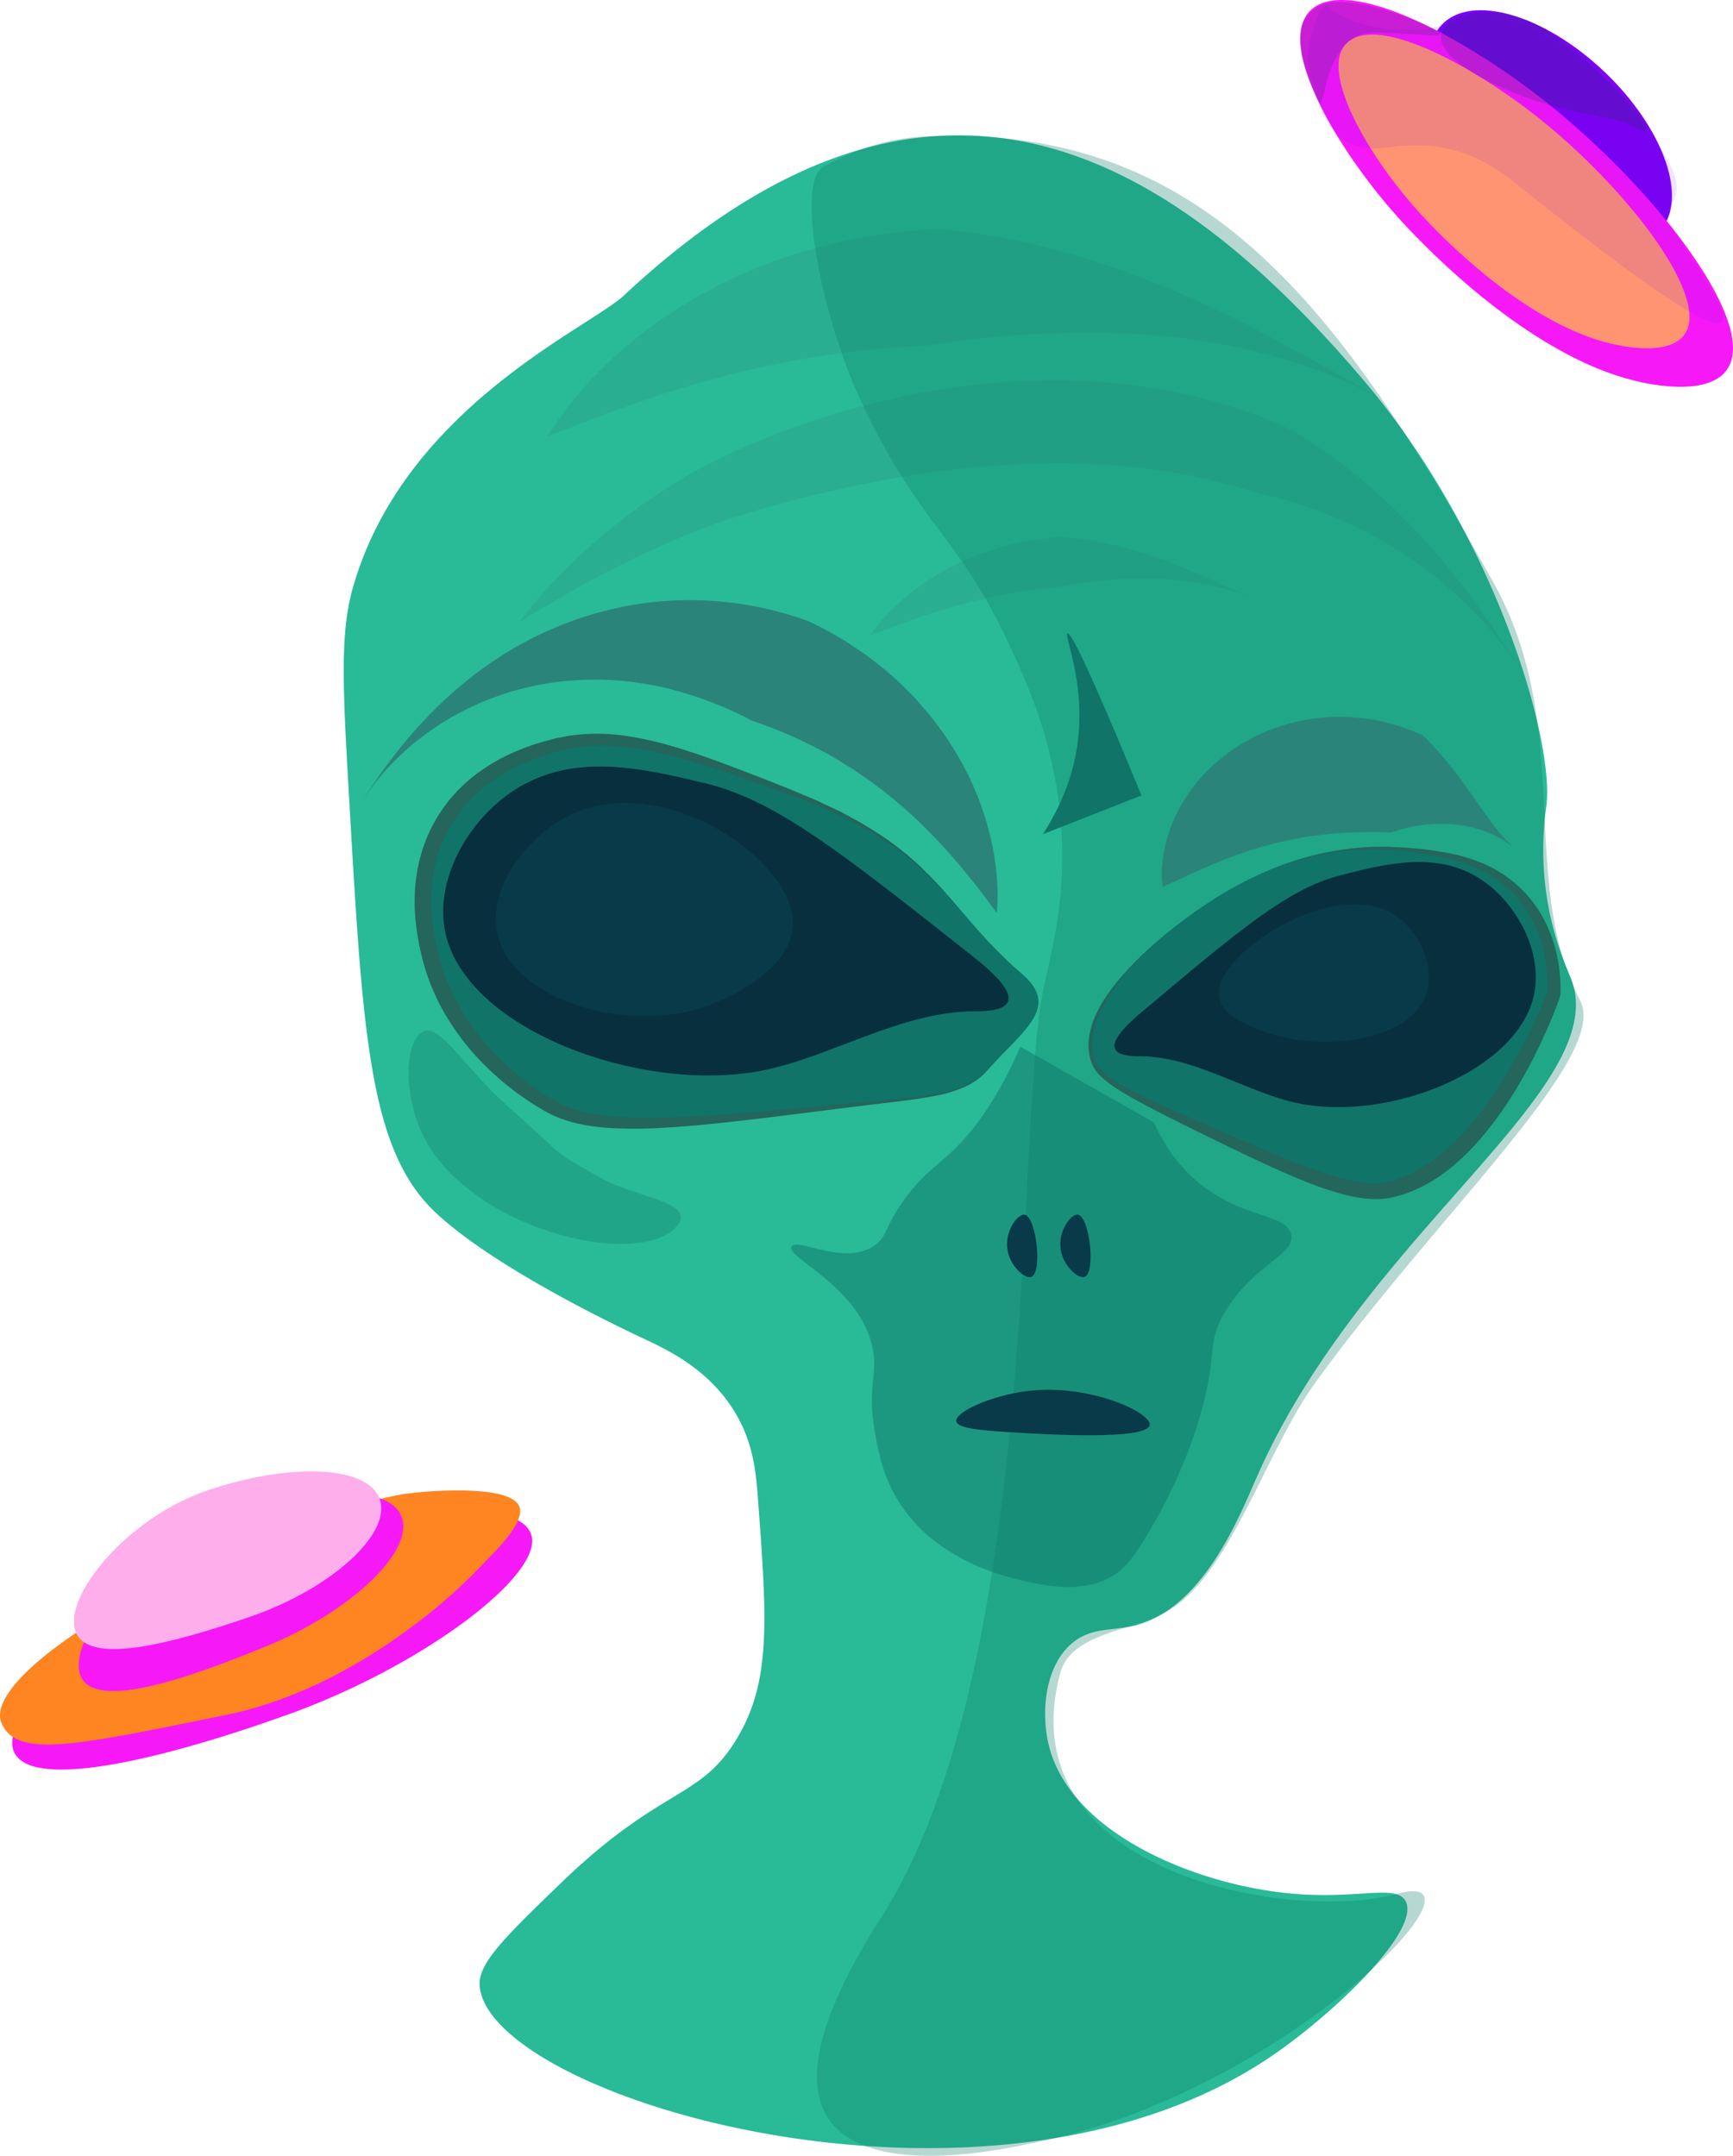 <svg xmlns="http://www.w3.org/2000/svg" viewBox="0 0 1292.48 1607.7"><defs><style>.cls-1{fill:#29ba97;}.cls-2{opacity:0.49;}.cls-10,.cls-3{fill:#107469;}.cls-4{fill:#087965;opacity:0.29;}.cls-5{fill:#24655c;}.cls-6{fill:#082f3e;}.cls-7{opacity:0.22;}.cls-8{fill:#2b847a;}.cls-17,.cls-9{fill:#083a49;}.cls-10{opacity:0.3;}.cls-11{fill:#f618f7;}.cls-12{fill:#fe8522;}.cls-13{fill:#feaeeb;}.cls-14{fill:#ff9472;}.cls-15,.cls-16{fill:#7b02f3;}.cls-16{opacity:0.11;}.cls-17{opacity:0.19;}</style></defs><g id="Layer_8" data-name="Layer 8"><path class="cls-1" d="M418.09,1404.54c75.28-72.73,103.67-62,131.28-107.65,26.07-43.1,22.64-89.13,15.76-181.17-1.58-21-4.24-40.28-15.76-60.39-19.77-34.54-52.82-49.24-70.89-57.77C463.88,990.67,367,944.94,323.56,903c-48.1-46.38-53.07-132.45-63-304.59-4.84-83.66-7.25-125.49,2.62-160.16,38.16-134,176.17-193.65,202.18-217.94,228.87-213.68,406-108,551.4,63,98.55,115.88,142.74,268.9,136.53,317.71a232.77,232.77,0,0,0,0,65.64c4.74,33.16,15.39,55.35,18.38,63C1203.59,811.57,1018.29,918.6,938,1100c-13.56,30.61-41.19,101.87-94.53,112.91-15.25,3.16-30.83,1-44.64,13.13-19.84,17.39-23.15,52.9-15.75,78.77,18.24,63.78,111,102,183.8,107.65,47.18,3.64,74.62-7.31,81.4,5.25,11.62,21.57-53.09,83.74-99.78,115.53-210.31,143.23-585,31.24-590.78-52.51C356.54,1464,377.06,1444.19,418.09,1404.54Z"/><g class="cls-2"><path class="cls-3" d="M761,780.56c-19.29,44.51-39.49,68.21-54.77,81.72-9.08,8-22.27,17.6-35,36.81-11.36,17.12-10.13,23.45-18.85,29.63-22.36,15.85-58.05-6.16-62,.9-4.59,8.28,49.87,29,60.16,74.53,4.71,20.84-4,28.35,1.8,62.85,2,11.81,4.91,29.09,14.36,46.69,26.25,48.88,82.21,61.85,94.28,64.65,18.67,4.33,47.47,11,70.94-4.49,5.52-3.64,11.25-8.84,23.35-28.73,25.58-42.06,36.92-79.6,38.61-85.3,15.68-53.17,5.14-55.81,18.85-79.92,21.2-37.26,53.55-43.56,50.29-59.26S926.44,909,893.89,882c-18-14.94-27.88-32.82-33.23-44.9"/></g><path class="cls-4" d="M614.27,124.3C593.06,135.69,612.36,236.22,643,301c43.34,91.61,70.57,96.83,108.21,176.66C766,509,785.52,551.42,790.93,610.11c5.55,60.15-7.47,101.06-13.25,130.29-20.28,102.69-1.79,504.08-120.31,689.27C510,1659.88,746.22,1603,772.47,1597.73c185.85-37.17,349.54-207.91,269.22-185.32-76.46,21.51-291.51-14.33-250.89-164.87,8-29.61,52.22-30.77,78.85-45.39,47.36-26,74.07-119.47,111-170.59,91-125.87,219.74-243.22,197.94-285.16-47.39-91.14-3.44-202.53-65.27-312.95-113.13-202-212-335.47-409.93-332.11C676.48,101.8,652.76,103.65,614.27,124.3Z"/><path class="cls-3" d="M906.87,669.56c-34.8,21.69-105,77.24-92.09,120.07,3.46,11.47,12.62,19.58,67.65,45.22,84.2,39.24,126.3,58.86,155,52.21,75.92-17.57,121.44-145.81,121.44-145.82.48-12.41-.07-43.6-21.19-69.81-25-31-62.71-35-89.1-37.84C978.27,626.14,924.31,658.71,906.87,669.56Z"/><path class="cls-5" d="M906.88,669.56q-12.27,7.71-23.8,16.49c-7.69,5.83-15.15,12-22.28,18.45a241.74,241.74,0,0,0-20.3,20.57c-1.6,1.8-3.1,3.68-4.64,5.53s-3,3.77-4.37,5.74a117.33,117.33,0,0,0-7.82,12.07,82.76,82.76,0,0,0-6,13,50.75,50.75,0,0,0-3,13.8,36.91,36.91,0,0,0,1.5,13.77,24.22,24.22,0,0,0,2.88,6.1,26.51,26.51,0,0,0,2.12,2.63c.39.42.75.85,1.16,1.25l1.28,1.17a75.79,75.79,0,0,0,11.5,8.1c2.06,1.2,4.11,2.4,6.23,3.52s4.22,2.25,6.36,3.33c8.55,4.34,17.29,8.36,26.06,12.33l26.47,11.67,26.52,11.57c17.69,7.61,35.41,15.18,53.33,21.61a226.68,226.68,0,0,0,27,8c9,2,18.12,2.88,26.47,1.46l1.55-.32a14.27,14.27,0,0,0,1.57-.38l3.22-.93c1.07-.33,2.17-.56,3.21-1l3.15-1.2c1-.42,2.11-.75,3.13-1.24l3.06-1.46c1-.5,2-.94,3-1.48l3-1.69a125.92,125.92,0,0,0,22.1-16.38c13.72-12.53,25.45-27.47,35.87-43.26a407,407,0,0,0,27.73-49.8c2-4.31,4-8.66,5.87-13,1-2.18,1.86-4.38,2.75-6.57l1.12-2.8h0s0,0,0,0h0s0,0,0,0v-.22l0-.43q0-.87.06-1.74a119.39,119.39,0,0,0-.4-13.9c-.18-2.31-.5-4.61-.81-6.91s-.74-4.57-1.27-6.82a94.46,94.46,0,0,0-9.64-25.93c-.51-1-1.18-2-1.77-3s-1.2-2-1.83-3l-2-2.83a33,33,0,0,0-2.1-2.77L1132,670a28.61,28.61,0,0,0-2.3-2.61l-2.45-2.48a31.88,31.88,0,0,0-2.53-2.4,89.74,89.74,0,0,0-23.53-15.1,129.52,129.52,0,0,0-27.12-8.5c-2.35-.48-4.69-.95-7.06-1.33s-4.73-.77-7.1-1.13-4.77-.65-7.16-1-4.78-.61-7.16-.8l-7.17-.64c-1.19-.09-2.39-.27-3.58-.28l-3.6-.08-7.2-.17c-2.4,0-4.8.15-7.2.22l-3.61.15c-1.2,0-2.4.07-3.59.22l-7.18.72c-1.2.13-2.4.22-3.59.39l-3.56.56-7.13,1.14-7.07,1.5-3.53.76-3.49.93c-2.33.63-4.66,1.23-7,1.88l-6.9,2.19-2,.62-.42.14-.84.31-1.67.61L952,647.09l-.11,0-.11,0-.49.17a223.05,223.05,0,0,0-22.75,10c-7.4,3.72-14.59,7.85-21.62,12.23,7.26-4.53,14.69-8.78,22.33-12.64,3.8-2,7.71-3.72,11.58-5.54,4-1.64,7.85-3.43,11.87-4.89l3.32-1.27,1.66-.63.41-.15,1.46-.49,6.82-2.28a223.35,223.35,0,0,1,56.58-10.07l7.22-.07,3.61,0h1.81l1.8.09,7.22.4,3.61.2c1.21.07,2.39.2,3.59.3a261.68,261.68,0,0,1,28.67,3.78l1.79.34,1.77.41,3.55.83c2.36.59,4.7,1.28,7,1.95l3.47,1.16c1.15.41,2.33.75,3.46,1.23l3.41,1.37,1.71.69,1.66.79a91.46,91.46,0,0,1,42.8,39.92l1.69,3.34.84,1.68.75,1.71,1.49,3.44,1.31,3.5.64,1.76.57,1.78,1.1,3.58c.61,2.41,1.3,4.81,1.77,7.26a114.87,114.87,0,0,1,2.2,14.77c.21,2.48.34,5,.41,7.45,0,1.24,0,2.49,0,3.73v.94c0,.33,0,.5,0,1.22a.84.84,0,0,1-.07.44l-.12.42-.25.85a.79.79,0,0,0,0,.46,1,1,0,0,1-.15.41c-.16.14-.18.21-.17.27l0,.19a3.37,3.37,0,0,1-.24.84l-.31.86-.63,1.72-1.29,3.42c-.88,2.27-1.76,4.53-2.68,6.77-1.84,4.49-3.74,9-5.74,13.38a367,367,0,0,1-27.86,51.21c-10.77,16.27-23.1,31.78-38.09,44.95a126.59,126.59,0,0,1-24.74,17.15c-2.25,1.18-4.61,2.18-6.91,3.27-1.13.58-2.37.94-3.56,1.41l-3.61,1.33a33.2,33.2,0,0,1-3.68,1.11l-3.72,1c-1.21.37-2.58.59-3.9.85s-2.66.4-4,.54a72,72,0,0,1-15.63-.35,115.12,115.12,0,0,1-14.81-2.93,242.08,242.08,0,0,1-27.84-9.4c-18-7.21-35.39-15.43-52.69-23.74s-34.46-16.78-51.64-25.4c-8.58-4.32-17.1-8.78-25.5-13.54q-6.3-3.55-12.41-7.56a73,73,0,0,1-11.52-9.23,26.3,26.3,0,0,1-7.2-13.21,39.13,39.13,0,0,1-.7-14.77,60.4,60.4,0,0,1,3.81-14.12,97,97,0,0,1,6.61-12.92A154.9,154.9,0,0,1,840.24,724a260.21,260.21,0,0,1,20.61-20.07c3.58-3.17,7.28-6.23,11-9.26s7.51-6,11.35-8.8C890.87,680.1,898.75,674.64,906.88,669.56Z"/><path class="cls-3" d="M761.87,726c29.85,25.58.74,42.25-25.77,72.11-17.29,19.47-45.89,19.85-101.8,26.09-122.24,13.63-183.36,20.44-219.85,3-4.84-2.32-77.79-40.51-94.71-118.84-3.15-14.57-12.15-56.21,11.2-95.49,22.29-37.49,60.56-50.16,75.67-54.92,50.64-15.95,95.62-.26,183.08,33C699.6,632.6,701.33,674.12,761.87,726Z"/><path class="cls-5" d="M761.87,726a58,58,0,0,1,6.63,6.67,28.59,28.59,0,0,1,4.78,8.06,19,19,0,0,1,1,9.27,26.21,26.21,0,0,1-3.17,8.82c-3.07,5.51-7.27,10.26-11.5,14.89s-8.71,9-13.07,13.56c-2.17,2.26-4.34,4.53-6.45,6.84-1.07,1.16-2.11,2.33-3.15,3.5s-2.18,2.28-3.26,3.43a50.82,50.82,0,0,1-15.83,10.26,104.28,104.28,0,0,1-18.1,5.48c-6.17,1.25-12.39,2.29-18.62,3.15-12.46,1.73-24.94,3.07-37.4,4.6l-37.37,4.69c-24.92,3.14-49.84,6.29-74.88,8.85-12.53,1.27-25.08,2.36-37.71,3a336.46,336.46,0,0,1-38.12.19c-12.77-.79-25.77-2.66-38.25-7.42-1.56-.56-3.08-1.28-4.62-1.93s-3.07-1.51-4.51-2.28c-2.87-1.56-5.65-3.19-8.4-4.88q-8.2-5.13-15.92-10.93A215.58,215.58,0,0,1,355.35,788q-6.53-7.17-12.37-15a193.18,193.18,0,0,1-10.77-16.22c-1.58-2.85-3.24-5.65-4.66-8.58-.72-1.46-1.51-2.89-2.17-4.38l-2-4.45a157,157,0,0,1-6.7-18.38c-.45-1.57-1-3.12-1.35-4.71l-1.16-4.76c-.4-1.6-.73-3.15-1.06-4.7s-.65-3.15-.94-4.74a173.32,173.32,0,0,1-2.56-19.37,159,159,0,0,1-.07-19.65l.46-4.92.24-2.46.38-2.44.75-4.89,1.05-4.85.53-2.42c.2-.8.45-1.59.67-2.39l1.38-4.77c.46-1.59,1.1-3.12,1.65-4.68s1.08-3.14,1.77-4.64A115.81,115.81,0,0,1,327.65,607l2.73-4.15c1-1.33,2-2.63,3-4,1.94-2.69,4.22-5.1,6.4-7.58,1.06-1.27,2.3-2.36,3.46-3.54s2.31-2.35,3.56-3.43c2.49-2.15,4.92-4.38,7.58-6.32a126.87,126.87,0,0,1,16.39-10.78,143.8,143.8,0,0,1,17.62-8.35,178.09,178.09,0,0,1,18.3-6.17l4.72-1.25,2.35-.62,1.18-.3,1.2-.23,4.79-.91,2.4-.45a21.38,21.38,0,0,1,2.4-.37,144.76,144.76,0,0,1,38.73-.09,246.08,246.08,0,0,1,37.34,8.18c6.11,1.7,12.08,3.75,18.1,5.69,6,2.09,11.93,4.1,17.82,6.33l8.85,3.28,8.81,3.37c5.89,2.22,11.72,4.57,17.57,6.84l17.52,6.95,17.41,7.34c1.47.59,2.89,1.27,4.31,2l4.26,2,8.54,4c1.43.65,2.82,1.4,4.2,2.16l4.16,2.24,8.32,4.49c10.78,6.51,21.5,13.2,31.21,21.24l3.71,2.92c1.2,1,2.36,2.08,3.54,3.12l3.53,3.14c1.16,1,2.38,2,3.48,3.18l6.71,6.62c2.21,2.24,4.31,4.58,6.47,6.86s4.2,4.67,6.29,7,4.16,4.71,6.19,7.11l9.26,10.78c1.56,1.82,3.12,3.64,4.72,5.42,5.45,6.24,11.08,12.33,16.92,18.21l4.43,4.35c1.49,1.44,2.92,2.94,4.49,4.29l9.25,8.31-9.55-8.57-1.2-1.08L750,715.24,747.69,713l-4.59-4.48c-1.56-1.47-3-3.06-4.48-4.6l-4.43-4.65c-2.94-3.11-5.75-6.34-8.64-9.49-.8-.87-1.57-1.77-2.35-2.66L714.37,677c-4.06-4.67-8.21-9.25-12.37-13.83l-6.42-6.69L694,654.84l-1.68-1.6-3.35-3.2-3.35-3.19-3.51-3-3.52-3c-1.18-1-2.31-2-3.57-2.94l-7.37-5.59-1.85-1.4-1.92-1.29L660,627c-20.55-13.69-43.13-24-66.24-32.58l-4.32-1.66-4.36-1.59-8.73-3.13-17.48-6.21c-11.68-4-23.37-8.07-35.15-11.68-5.87-1.89-11.8-3.51-17.7-5.21-5.94-1.51-11.87-3.11-17.85-4.31a193,193,0,0,0-36-4.56,129.25,129.25,0,0,0-35.51,4.09l-8.59,2.53c-2.9,1-5.77,1.92-8.58,3A160.56,160.56,0,0,0,383,572.93a129,129,0,0,0-15.27,9.15l-3.61,2.57-3.46,2.76L359,588.79l-1.64,1.48-3.28,3a106,106,0,0,0-20.86,28c-.33.65-.71,1.27-1,1.94l-.88,2-1.76,4c-.59,1.34-1,2.75-1.52,4.11s-1,2.74-1.42,4.15l-1.18,4.22-.59,2.12-.45,2.15-.9,4.3c-.25,1.44-.44,2.9-.66,4.35-.51,2.89-.64,5.84-.95,8.77-.09,1.47-.12,2.94-.18,4.42L321.6,670l0,2.21A135.13,135.13,0,0,0,322.79,690c.75,5.91,1.83,11.77,3.17,17.71L327,712c.17.72.33,1.45.52,2.17l.63,2.13,1.24,4.28,1.44,4.21a157.28,157.28,0,0,0,15.55,32.08c12.76,20.21,29.86,37.75,49.2,52.16,4.83,3.61,9.84,7,15,10.11,1.28.77,2.57,1.53,3.85,2.25a42.39,42.39,0,0,0,3.8,1.93,75.35,75.35,0,0,0,8.11,3.25c11.12,3.77,23.15,5.45,35.25,6.3,6.07.41,12.17.61,18.3.68s12.26,0,18.41-.21c12.3-.36,24.62-1.06,36.94-1.91,24.65-1.72,49.3-4,73.94-6.31l37-3.52c12.33-1.15,24.66-2.17,36.92-3.65,6.14-.72,12.25-1.63,18.28-2.86a85.43,85.43,0,0,0,17.64-5.3,48.35,48.35,0,0,0,15.2-10.17l1.63-1.64,1.57-1.71c1-1.15,2.11-2.26,3.17-3.39q3.19-3.37,6.47-6.67c4.35-4.4,8.77-8.73,13-13.25s8.31-9.21,11.29-14.64a24.88,24.88,0,0,0,3-8.72,18.71,18.71,0,0,0-1.11-9.1,28.84,28.84,0,0,0-4.76-7.91A56.36,56.36,0,0,0,761.87,726Z"/><path class="cls-6" d="M724.29,712.25C626.74,635.13,578,596.57,525.78,584.09c-46.2-11.05-97.48-23.31-141.44,4.66-35.6,22.65-60.69,68.06-52.11,107.19C348.11,768.28,478.38,815.87,568,798.46c51.43-10,103.71-44.18,158.81-44.27,5.07,0,21.51.26,24.82-7C756,737.57,734.54,720.35,724.29,712.25Z"/><path class="cls-6" d="M851.94,754.41C924.64,693.2,961,662.59,999.89,652.69c34.44-8.77,72.65-18.5,105.42,3.7,26.53,18,45.23,54,38.84,85.07-11.84,57.42-108.93,95.2-175.7,81.38-38.33-7.93-77.3-35.07-118.36-35.14-3.78,0-16,.2-18.5-5.55C828.32,774.5,844.3,760.84,851.94,754.41Z"/><g class="cls-7"><path class="cls-8" d="M387.48,463.89a342.14,342.14,0,0,1,23.25-27.82c2.07-2.2,4.1-4.47,6.23-6.62s4.24-4.34,6.4-6.47l6.52-6.38,6.7-6.2q13.55-12.25,28.12-23.49c9.69-7.49,19.78-14.5,30.09-21.23l7.81-4.94c2.6-1.65,5.28-3.18,7.92-4.77l4-2.36c.61-.37,1.47-.84,2.15-1.22l2.12-1.17c2.79-1.54,5.56-3,8.33-4.39q8.29-4.26,16.66-8.14t16.86-7.53q17-7.25,34.36-13.4,8.7-3.09,17.48-5.94t17.67-5.4c47.36-13.63,96.71-21.91,146.84-22.81a466,466,0,0,1,75.27,4.54,410.78,410.78,0,0,1,73.88,17.5l9.68,3.46c3.21,1.19,6.39,2.48,9.58,3.72s6.33,2.64,9.48,4c1.56.69,3.14,1.34,4.7,2.06l4.66,2.17a430.2,430.2,0,0,1,53.85,38.79,468.39,468.39,0,0,1,46.31,45.09q10.63,11.9,20.48,24.22t18.93,25.05c12.17,16.93,23.48,34.25,34.63,51.71a315.85,315.85,0,0,0-18.64-26.09c-3.27-4.22-6.79-8.24-10.26-12.29-1.74-2-3.59-3.95-5.38-5.91s-3.62-3.9-5.51-5.78l-5.63-5.65-5.8-5.46c-1.92-1.83-3.94-3.56-5.92-5.31s-4-3.5-6-5.16a299.48,299.48,0,0,0-25.26-19q-13.07-8.79-26.82-16.19c-9.23-4.8-18.47-9.42-28-13.3l-3.54-1.5L988,382.9l-7.17-2.75c-4.85-1.65-9.61-3.42-14.51-4.85-9.67-3.11-19.52-5.56-29.33-7.75l-6.71-2.12c-2.24-.7-4.5-1.32-6.75-2s-4.5-1.32-6.78-1.88L910,359.77a464.1,464.1,0,0,0-65.22-11.39l-4.13-.45-4.15-.35c-2.76-.22-5.51-.5-8.29-.65s-5.53-.4-8.31-.55l-8.32-.41c-5.57-.15-11.13-.36-16.71-.41-2.78-.07-5.57,0-8.37,0h-4.18l-4.19.08c-11.18.15-22.38.71-33.6,1.44s-22.43,1.83-33.65,3.19c-22.44,2.6-44.88,6.25-67.23,10.76s-44.65,9.84-66.73,16c-5.51,1.57-11,3.15-16.49,4.8s-10.94,3.37-16.33,5.14c-2.69.88-5.37,1.8-8,2.7l-1.92.67c-.67.23-1.15.39-1.87.67l-4,1.54c-2.66,1-5.36,2-8,3.1l-8,3.22c-2.67,1.06-5.29,2.23-8,3.33s-5.32,2.23-7.94,3.43l-7.93,3.51-7.89,3.65q-15.72,7.43-31.31,15.58l-7.77,4.13-7.76,4.22Q426,441,418.28,445.47C408,451.44,397.81,457.62,387.48,463.89Z"/></g><g class="cls-7"><path class="cls-8" d="M408.4,325.38c12.12-20,27.29-37.75,44.15-54a341.94,341.94,0,0,1,55.82-43.07c2.5-1.61,5.07-3.07,7.62-4.57s5.12-3,7.72-4.45l7.86-4.2,3.95-2.08,4-2,8.05-3.9c2.7-1.25,5.44-2.4,8.17-3.61,5.44-2.48,11-4.58,16.58-6.78a403,403,0,0,1,69-19.26c2.38-.46,4.77-.91,7.16-1.29s4.79-.81,7.19-1.17c4.8-.67,9.61-1.34,14.42-1.91s9.64-1,14.47-1.41,9.66-.75,14.5-1A488.86,488.86,0,0,1,791,187.31c7.4,2,14.72,4.24,21.89,6.43,3.53,1.09,7.24,2.35,10.86,3.52l10.89,3.58c14.4,5.15,28.59,10.48,42.44,16.47l5.19,2.21,2.59,1.1,2.57,1.17,10.24,4.63,2.55,1.15,2.53,1.21,5.05,2.43c3.36,1.63,6.75,3.13,10,4.85l10,5c3.31,1.65,6.56,3.42,9.85,5.09l4.91,2.53,4.86,2.62,9.72,5.19c25.78,14,50.74,28.63,76.13,42.67-26.27-14.46-54.4-25.36-83.06-33.42-14.34-4-28.88-7.17-43.41-9.81-7.31-1.18-14.55-2.45-21.87-3.3-3.66-.42-7.26-1-10.93-1.32l-10.94-1.06c-3.62-.41-7.3-.52-10.93-.8l-5.45-.36c-1.81-.12-3.62-.25-5.45-.28-7.29-.22-14.49-.62-21.74-.54l-10.82-.05-11.05.11c-7.3.16-14.51.32-21.67.67s-14.27.7-21.35,1.29-14.1,1.13-21.09,1.9c-14,1.42-27.78,3.33-41.42,5.52-3.23.15-6.47.26-9.7.5s-6.46.32-9.69.59-6.46.44-9.67.77-6.47.48-9.68.83c-20.18,1.9-40.28,4.75-60.43,8.36-10,1.95-20.14,3.84-30.19,6.2l-3.78.85c-1.25.32-2.51.6-3.77.91l-7.58,1.81c-5,1.35-10.11,2.53-15.13,4-20.24,5.43-40.54,11.86-61.08,19.11-10.28,3.62-20.61,7.47-31.08,11.47S419.37,321.29,408.4,325.38Z"/></g><g class="cls-7"><path class="cls-8" d="M648.9,473.73a124.54,124.54,0,0,1,10.92-13.58A159.45,159.45,0,0,1,672.29,448c4.36-3.87,9-7.44,13.71-10.9,2.41-1.65,4.79-3.39,7.27-4.94l3.72-2.36,3.79-2.26a192.8,192.8,0,0,1,32.08-15,202.42,202.42,0,0,1,34.39-9.22c2-.36,4.06-.65,6.09-1l3-.45,3.06-.36,6.13-.67,6.14-.43c1.68.08,3.35.22,5,.39l5,.5c3.32.36,6.62.86,9.91,1.31,6.56,1.08,13.06,2.31,19.45,3.86s12.71,3.29,18.93,5.13,12.33,4,18.35,6.23c12.06,4.41,23.74,9.36,35.22,14.42s22.73,10.3,34.15,15.22A189.13,189.13,0,0,0,901,436.22a239.87,239.87,0,0,0-37.86-4.55,289.17,289.17,0,0,0-37.43.91,354.59,354.59,0,0,0-36.11,5.25c-1.41.09-2.8.27-4.2.38l-4.2.39-8.37,1c-10.26,1.27-20.47,3-30.67,5.12s-20.41,4.62-30.63,7.55-20.49,6.21-30.86,9.86S659.88,469.78,648.9,473.73Z"/></g><path class="cls-8" d="M743.43,680.9l-8-10.75c-2.63-3.52-5.32-6.95-7.92-10.36-5.42-6.73-10.62-13.31-16.14-19.54a392.46,392.46,0,0,0-33.64-34.52,331.57,331.57,0,0,0-35.92-28.23l-4.61-3.14c-.74-.55-1.55-1-2.34-1.51l-2.37-1.45-4.71-2.92c-1.56-1-3.08-2-4.68-2.9-6.33-3.65-12.77-7.14-19.37-10.37-3.45-1.75-7-3.38-10.49-5l-5.29-2.36c-1.79-.74-3.54-1.53-5.33-2.24-3.58-1.42-7.11-2.9-10.71-4.21-1.8-.64-3.57-1.34-5.39-1.93s-3.58-1.29-5.38-1.88a275,275,0,0,0-70.7-25.91L488,511.2l-2.39-.42-4.79-.86c-3.21-.51-6.44-1-9.7-1.42l-4.9-.49c-1.64-.15-3.29-.4-4.94-.47l-5-.33-2.5-.16-2.5-.06a224.18,224.18,0,0,0-40.59,2.26l-2.56.37-2.54.45-5.11.94c-1.71.3-3.37.74-5.08,1.1s-3.4.74-5.09,1.18l-5.05,1.36-2.54.69-2.51.77-5,1.58-5,1.75a210,210,0,0,0-38.51,18.47,202.6,202.6,0,0,0-34.27,26.41A166.91,166.91,0,0,0,270.1,598a363.73,363.73,0,0,1,25.83-37.13q7.06-9,14.74-17.55t16.05-16.7c5.54-5.46,11.4-10.63,17.41-15.71l4.58-3.75c1.52-1.26,3.11-2.43,4.67-3.65,3.12-2.46,6.36-4.75,9.59-7.09a278.34,278.34,0,0,1,41.92-24.33,264.91,264.91,0,0,1,46.74-16.64,251.68,251.68,0,0,1,50.19-7.58,258.55,258.55,0,0,1,101.47,15.53c3.67,1.72,7.28,3.58,10.88,5.42s7.09,3.89,10.57,5.94c1.75,1,3.47,2.06,5.19,3.11s3.42,2.14,5.1,3.25,3.37,2.21,5,3.35,3.33,2.27,5,3.45a258.43,258.43,0,0,1,22.71,18.26c3.61,3.23,7,6.76,10.43,10.15l2.56,2.56c.85.86,1.72,1.69,2.51,2.62L688,527a235.32,235.32,0,0,1,32.16,47.23,220.55,220.55,0,0,1,19.06,52.39c.49,2.26,1,4.48,1.44,6.73l1.14,6.78c.4,2.24.66,4.52.93,6.79s.51,4.53.68,6.8.33,4.53.46,6.79.1,4.56.15,6.82C744,671.84,743.87,676.37,743.43,680.9Z"/><path class="cls-8" d="M867.08,661.47a63.06,63.06,0,0,1-.61-8.27c0-2.71,0-5.48.27-8.14s.54-5.38,1-8c.23-1.31.45-2.66.72-4s.59-2.61.92-3.91a115,115,0,0,1,12.24-29.89,125.73,125.73,0,0,1,20.45-26.1c2-1.91,4.14-3.8,6.25-5.7,1-1,2.17-1.83,3.3-2.7l3.39-2.59a131.22,131.22,0,0,1,14.38-9.41c2.46-1.52,5.09-2.68,7.67-4l3.92-1.86c1.31-.62,2.63-1.22,4-1.73,2.68-1.08,5.38-2.13,8.14-3l4.13-1.35c1.38-.41,2.78-.78,4.18-1.17a143,143,0,0,1,34.21-5,147.61,147.61,0,0,1,34,3.12c1.38.3,2.75.63,4.13,1s2.75.63,4.09,1.05c2.71.78,5.42,1.54,8,2.5l4,1.38c1.32.45,2.6,1,3.89,1.55,2.58,1,5.14,2.11,7.63,3.36a240.36,240.36,0,0,1,20.66,23c6.16,7.73,11.66,15.42,16.81,22.76s10,14.35,14.9,20.8a115.23,115.23,0,0,0,15.85,17.45c-12.28-10.52-28.58-16.24-44.92-17.79a112,112,0,0,0-47.17,6c-7.06-.27-13.87-.34-20.49-.23-.83,0-1.66,0-2.48,0s-1.64,0-2.46.08c-1.64,0-3.26.13-4.88.17s-3.22.21-4.83.24-3.19.2-4.78.33a278.52,278.52,0,0,0-37.92,5.47l-2.41.56-2.48.48c-.84.14-1.62.43-2.43.64s-1.65.41-2.48.61l-2.53.6c-.43.08-.83.23-1.25.35l-1.25.36c-1.7.46-3.38,1-5.15,1.41-6.84,2.12-14.06,4.45-21.64,7.27l-2.81,1.12-2.91,1.11c-2,.74-3.87,1.58-5.86,2.39-1,.41-2,.77-3,1.22s-2,.88-3,1.31c-2.05.86-4.12,1.76-6.19,2.71C885.85,652.74,877.15,656.94,867.08,661.47Z"/><path class="cls-3" d="M777.81,622.09c10.81-16.76,22.83-40.79,26.26-70.9,5-43.71-10.73-77.72-7.88-78.77,2.36-.87,14.37,21.9,55.14,120.78"/><path class="cls-9" d="M591.38,690.35C590,721.12,548.51,743,525.74,750.74c-60.58,20.59-145-5.8-154.91-55.14-6.89-34.25,23.18-74.26,57.76-89.27C497.66,576.36,593.51,642.34,591.38,690.35Z"/><path class="cls-9" d="M909.09,742.87c2.48,21.12,47,30.36,52.52,31.51,37,7.67,92.34-1,102.4-34.14,6.12-20.14-5.53-46-23.63-57.76C994.84,653,905.41,711.42,909.09,742.87Z"/><path class="cls-9" d="M764.17,905.88c-5.16-.83-14.85,12.06-12.87,25.73,1.85,12.69,13.24,22.53,18,20.58C777.57,948.81,772.84,907.27,764.17,905.88Z"/><path class="cls-9" d="M803.93,905.88c-5.16-.83-14.85,12.06-12.87,25.73,1.85,12.69,13.24,22.53,18,20.58C817.33,948.81,812.6,907.27,803.93,905.88Z"/><path class="cls-9" d="M857.46,1062.73c-1.75,11.38-77.05,7-99,5.66-24-1.42-44.41-2.73-45.26-8.49-1-7,26.7-19.49,53.74-22.63C813,1031.92,858.88,1053.57,857.46,1062.73Z"/><path class="cls-10" d="M447.55,878.24c-40.19-23-21.53-11.49-68.49-52.91-32.74-28.87-50.81-62.27-63.42-56.07-13.79,6.77-14.28,44.42-2.49,72.33C345,917,477.72,947.82,505.21,913.93,519.44,896.39,473.2,892.89,447.55,878.24Z"/><path class="cls-11" d="M396.08,1144.14c10.56,29.54-80.85,98.58-181.91,134.71S20.58,1334.94,10,1305.39,85.35,1197,186.41,1160.84,385.51,1114.59,396.08,1144.14Z"/><path class="cls-12" d="M385.77,1121a8.51,8.51,0,0,1,2.15,5.92c-.33,13.14-20,31.22-28.46,40.23a396.24,396.24,0,0,1-48.78,43.38c-42,31.93-90.45,57.83-142.48,68.47-112.75,23-156.1,32.59-167.15,5.74s66.27-84.12,172.69-127.92c40.79-16.79,82.74-34.65,126.41-42.43C311.64,1112.36,373.42,1106.5,385.77,1121Z"/><path class="cls-11" d="M299.34,1130.65c10.45,25.39-36.92,70.79-100.24,96.85s-128.57,47.68-139,22.29,37.85-88.16,101.17-114.22S288.9,1105.27,299.34,1130.65Z"/><path class="cls-13" d="M283.25,1118.1c8.92,26-36.73,67-96.64,87.57s-121.46,36.61-130.38,10.65,38.16-84.08,98.07-104.67S274.32,1092.14,283.25,1118.1Z"/><path class="cls-14" d="M1031,93.29l41.78,1.16"/><ellipse class="cls-15" cx="1156.55" cy="95.36" rx="57.9" ry="111.86" transform="translate(291.25 868.64) rotate(-46.5)"/><path class="cls-11" d="M1163.43,261.24c27.78,15.38,46.71,20.37,55.53,22.61,8.16,2.07,71.52,17.36,73.47-22.34,2.14-43.6-70.79-132.21-143.94-189-53.9-41.82-133.65-86.32-166-68.5-34.48,19,6.88,96.7,55.9,153.27C1044.66,164.53,1097.53,224.75,1163.43,261.24Z"/><path class="cls-14" d="M1155.36,237.67c22.54,12.48,37.89,16.52,45.05,18.34,6.61,1.68,58,14.08,59.58-18.12,1.74-35.37-57.41-107.23-116.74-153.27-43.72-33.92-108.41-70-134.64-55.57-28,15.41,5.58,78.44,45.34,124.33C1059,159.23,1101.91,208.07,1155.36,237.67Z"/><path class="cls-16" d="M976.42,52.5c6.6,17.88,9.46,62.21,54,57.86,21.58-2.11,55.85-9,98.69,25.33,272,218.07,103,32.17,114.23,20.72,16.36-16.64,4.21-37.11-31.62-81.75-24.31-30.31-91-75.43-118.9-62.09-48.75,23.35-99.42-1.69-101.5-6.93C987.17-4.78,970.55,36.62,976.42,52.5Z"/><path class="cls-17" d="M1076.1,21.75C1064,44,1126.66,70.32,1156.34,78.68s51.41,9.51,59.29,14.48c39.55,25-21.3-45.54-65.57-72.55C1124.06,4.75,1084.68,6,1076.1,21.75Z"/><path class="cls-17" d="M983.94,76.23c4.2,8.45,3.44-52.89,41.58-52,33.79.83,47.66,3.38,48.56,1.47,2-4.24-73.06-35.16-92.44-20.06C972.9,12.48,958,24,983.94,76.23Z"/></g></svg>